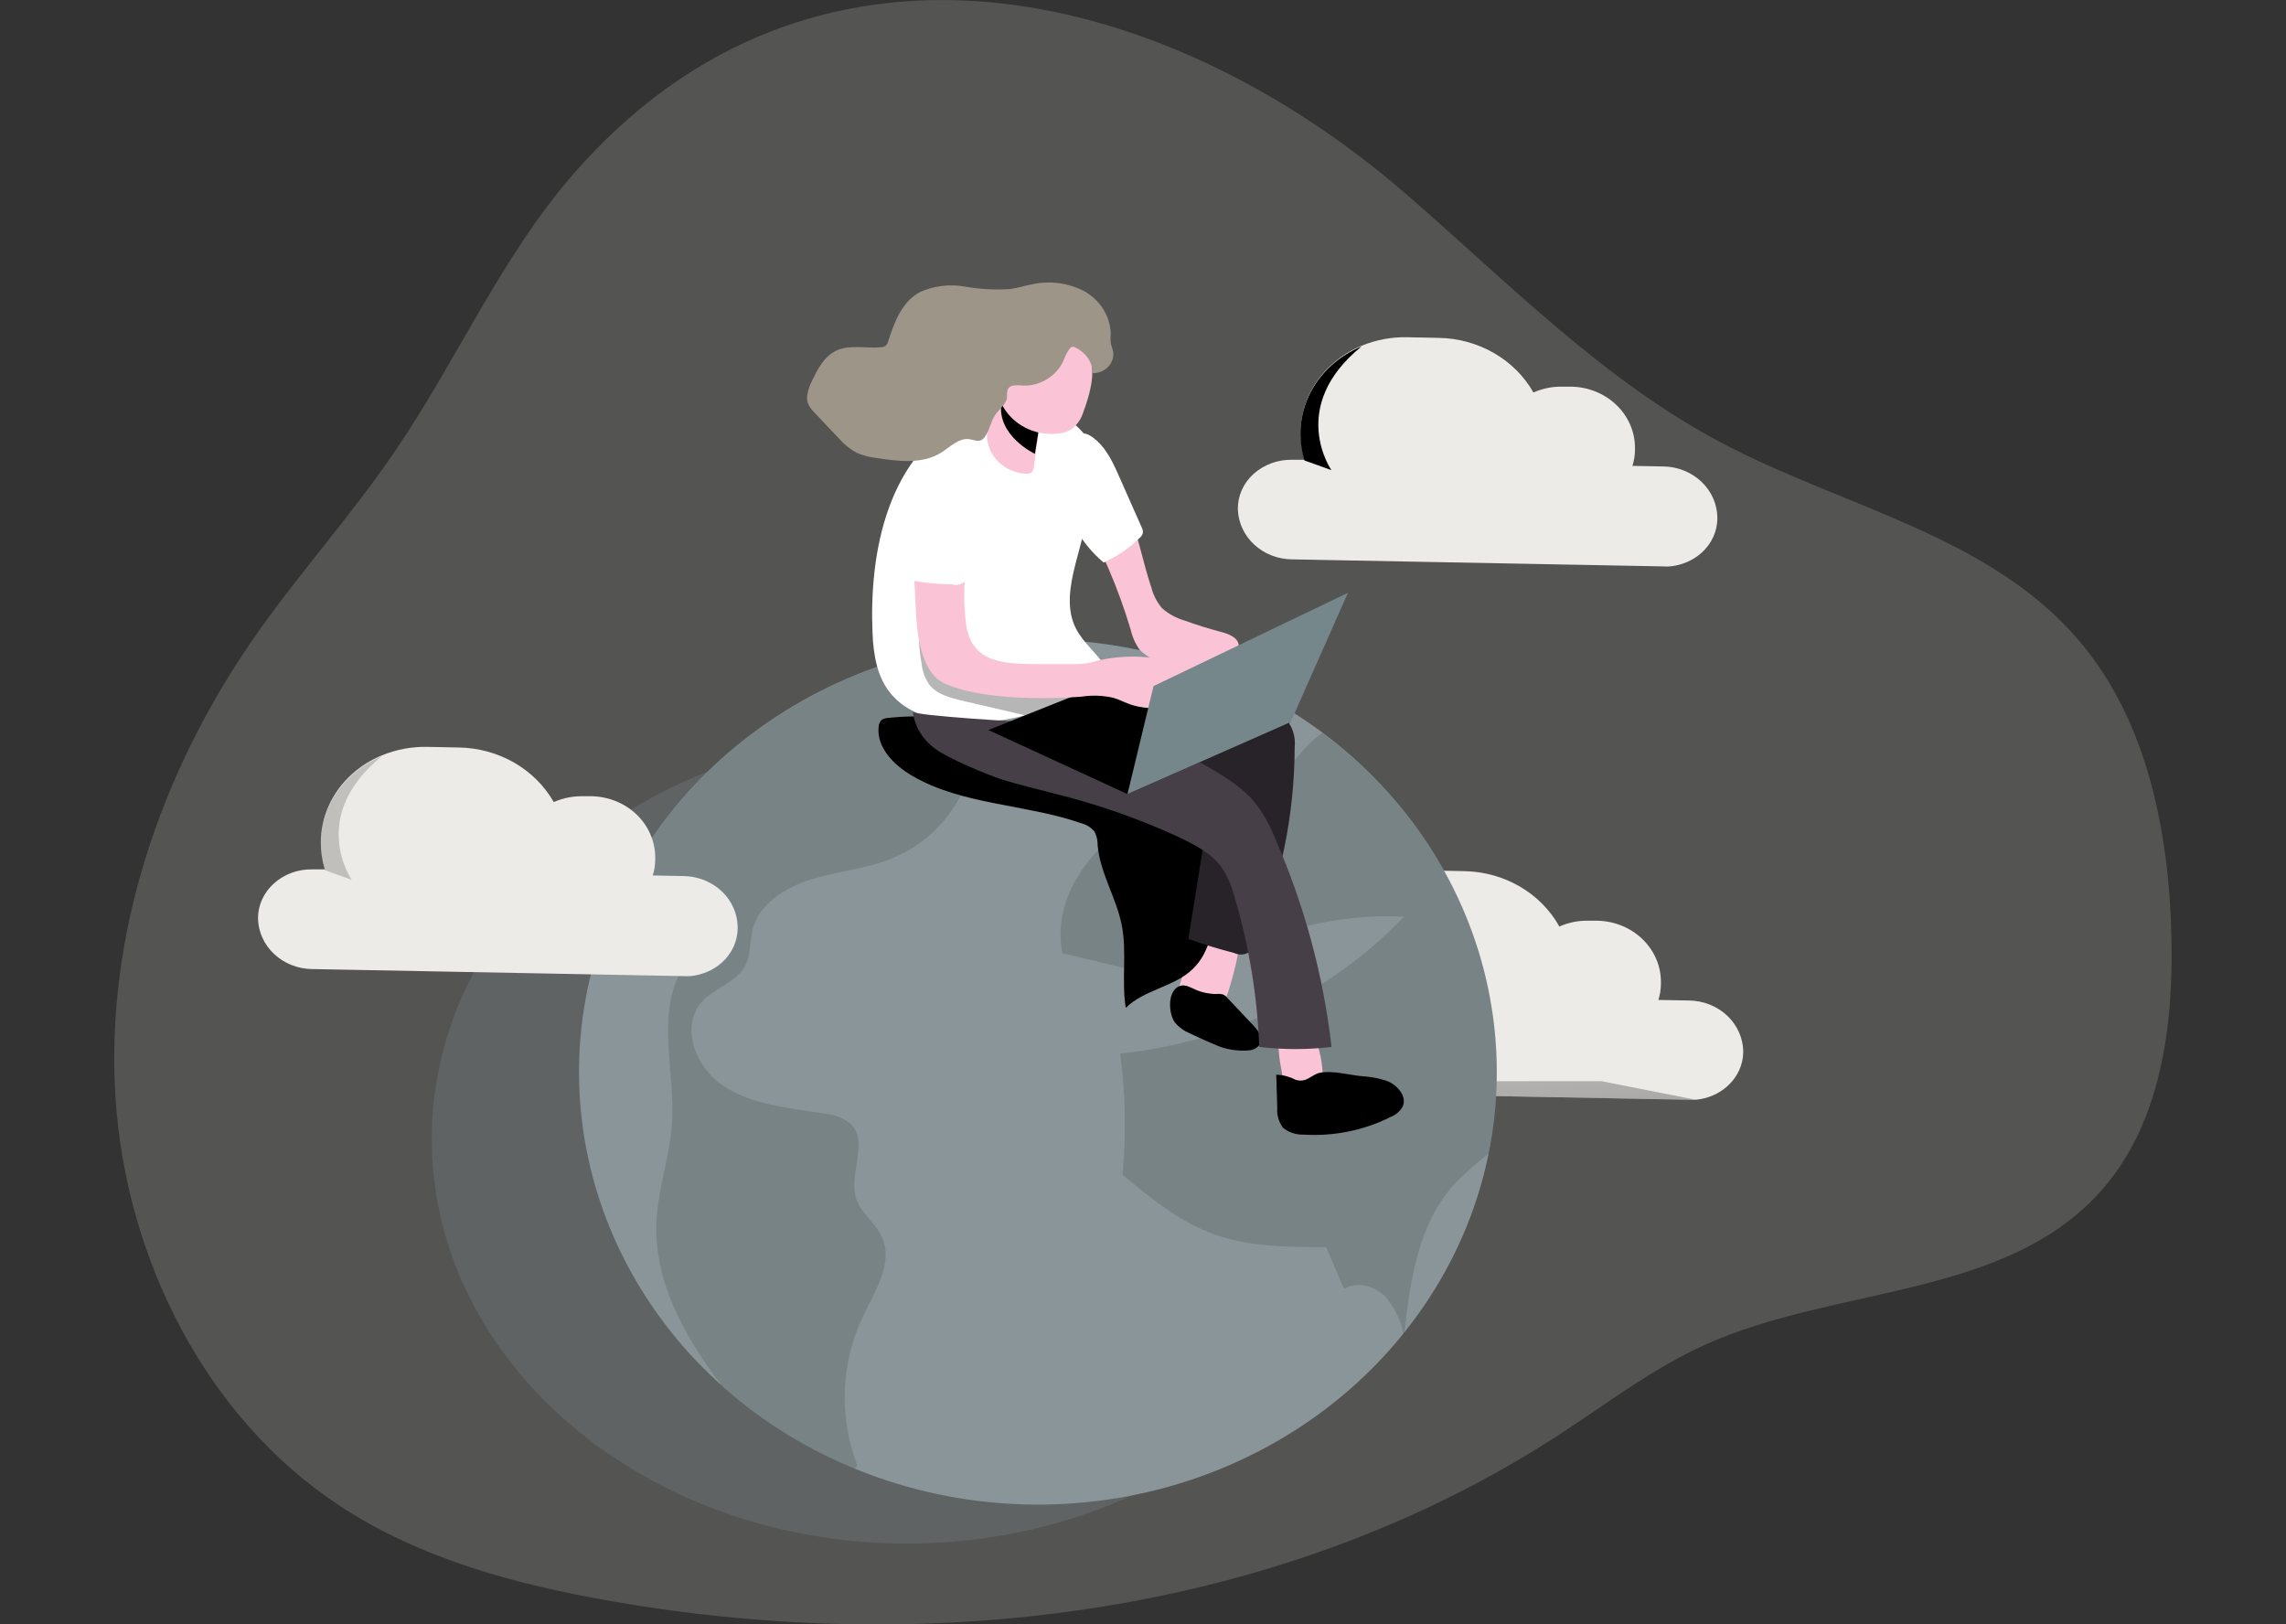 <svg width="456" height="324" viewBox="0 0 456 324" fill="none" xmlns="http://www.w3.org/2000/svg">
<rect x="0" y="0" width="456" height="324" fill="#333333" stroke="none"/>
<g clip-path="url(#clip0)">
<path opacity="0.18" d="M113.948 35.209C99.912 51.507 91.172 71.769 79.075 89.57C70.126 102.872 59.208 114.782 50.109 128.028C31.972 154.407 21.024 186.565 23.023 218.695C25.021 250.825 40.921 282.547 67.426 300.138C83.699 310.951 102.955 316.084 122.107 319.416C186.587 330.665 255.989 322.003 311.087 286.133C320.544 279.974 329.597 273.028 339.859 268.36C366.215 256.351 400.402 259.135 419.509 237.087C431.008 223.813 433.544 204.831 433.156 187.128C432.694 165.867 428.279 143.538 414.542 127.592C396.643 106.683 367.408 101.087 343.215 88.221C319.634 75.748 300.616 56.133 280.361 38.612C231.632 -3.558 161.529 -20.037 113.948 35.209Z" fill="#EDEBE8"/>
<path d="M347.735 209.724C347.738 211.025 347.457 212.313 346.911 213.508C346.364 214.703 345.563 215.779 344.558 216.67C342.836 218.213 340.613 219.164 338.248 219.37C337.807 219.405 337.363 219.405 336.921 219.37L262.835 217.964C259.995 217.935 257.279 216.862 255.265 214.974C253.251 213.086 252.098 210.531 252.051 207.854C252.046 206.553 252.322 205.265 252.864 204.068C253.405 202.871 254.199 201.791 255.199 200.894C257.256 199.05 259.997 198.04 262.835 198.081H265.356C264.835 196.357 264.569 194.573 264.566 192.78C264.561 190.218 265.112 187.681 266.184 185.326C267.256 182.971 268.827 180.847 270.8 179.084C272.541 177.515 274.561 176.244 276.766 175.33C279.624 174.156 282.718 173.58 285.835 173.643L292.129 173.769C296.045 173.845 299.868 174.91 303.197 176.854C306.527 178.798 309.241 181.55 311.057 184.821C312.872 184.008 314.865 183.608 316.874 183.654H318.5C321.872 183.687 325.098 184.958 327.49 187.198C329.883 189.438 331.255 192.47 331.313 195.649V196.225C331.312 197.321 331.141 198.41 330.806 199.459L336.936 199.572C339.783 199.608 342.503 200.688 344.519 202.584C346.535 204.479 347.688 207.04 347.735 209.724Z" fill="#EDEBE8"/>
<path d="M338.248 219.37C337.807 219.405 337.363 219.405 336.921 219.37L262.835 217.964C259.995 217.935 257.279 216.862 255.265 214.974C253.251 213.086 252.098 210.531 252.051 207.854C252.046 206.553 252.322 205.265 252.864 204.068C253.405 202.871 254.199 201.791 255.199 200.894C252.215 218.147 271.382 215.672 271.382 215.672H319.514L338.248 219.37Z" fill="url(#paint0_linear)"/>
<path d="M270.785 200.162L265.401 198.236C264.88 196.512 264.614 194.728 264.61 192.935C264.606 190.372 265.157 187.836 266.229 185.481C267.301 183.126 268.872 181.002 270.845 179.239C272.586 177.669 274.606 176.399 276.811 175.485C261.911 187.521 270.785 200.162 270.785 200.162Z" fill="url(#paint1_linear)"/>
<path opacity="0.23" d="M180.904 307.9C233.246 307.9 275.678 271.77 275.678 227.202C275.678 182.634 233.246 146.504 180.904 146.504C128.562 146.504 86.131 182.634 86.131 227.202C86.131 271.77 128.562 307.9 180.904 307.9Z" fill="#899598"/>
<path d="M298.573 213.83C298.598 232.565 292.13 250.794 280.153 265.744L279.959 265.997C266.834 282.304 247.988 293.682 226.786 298.098C205.584 302.515 183.408 299.682 164.217 290.107C145.026 280.532 130.07 264.837 122.021 245.825C113.972 226.814 113.354 205.725 120.277 186.323C127.2 166.922 141.213 150.473 159.814 139.912C178.414 129.352 200.391 125.37 221.819 128.675C243.248 131.981 262.732 142.36 276.791 157.959C290.851 173.558 298.572 193.36 298.573 213.83Z" fill="#899598"/>
<path d="M177.578 171.379C172.551 173.333 167.003 173.797 161.842 175.4C156.681 177.003 151.505 180.237 150.178 185.243C149.492 187.76 149.85 190.558 148.537 192.836C146.792 195.902 142.705 197.055 140.229 199.586C135.516 204.479 138.618 212.874 144.376 216.656C150.133 220.439 157.487 221.015 164.378 222.126C166.263 222.268 168.061 222.939 169.538 224.052C173.551 227.666 169.106 234.205 170.806 239.182C171.761 241.995 174.58 243.921 175.863 246.621C178.324 251.767 174.595 257.448 172.134 262.594C167.695 271.983 167.294 282.63 171.015 292.292C170.844 292.525 170.654 292.746 170.448 292.953C160.632 288.892 151.643 283.248 143.884 276.276C136.321 266.278 130.34 255.381 130.967 243.401C131.31 236.904 133.607 230.633 134.039 224.165C134.755 213.661 130.728 202.257 136.187 193.089C139.17 188.013 144.987 182.445 141.736 177.524C135.993 178.311 129.803 178.438 124.538 176.553C130.999 163.865 140.652 152.858 152.658 144.491C164.663 136.124 178.656 130.651 193.418 128.548C199.086 143.819 194.582 164.629 177.578 171.379Z" fill="url(#paint2_linear)"/>
<path d="M298.573 213.83C298.579 219.289 298.035 224.737 296.947 230.099C294.515 231.963 292.236 233.998 290.131 236.187C282.897 244.174 281.33 255.254 280.152 265.716C280.152 265.941 280.152 266.166 280.078 266.377C280.078 266.236 280.078 266.11 279.958 265.969C279.383 263.282 278.141 260.762 276.334 258.615C274.275 256.52 270.621 255.479 268.115 257.125C266.922 254.312 265.724 251.523 264.521 248.758C257.063 248.758 249.366 248.758 242.356 246.269C235.346 243.78 229.544 239.014 223.935 234.359C224.672 226.295 224.512 218.179 223.458 210.146C245.243 207.917 265.395 198.201 280.063 182.853C266.944 182.236 253.938 185.4 242.774 191.922C240.387 193.329 237.971 194.903 235.182 195.128C233.414 195.17 231.651 194.942 229.961 194.453L211.928 190.137C209.676 179.197 217.715 168.215 228.052 162.801C235.808 158.752 245.22 159.539 252.663 155.996C257.764 153.577 259.255 149.345 263.715 146.237H263.805C274.638 154.297 283.395 164.566 289.416 176.272C295.438 187.979 298.569 200.819 298.573 213.83Z" fill="url(#paint3_linear)"/>
<path d="M235.361 196.352C234.824 198.011 234.317 199.951 235.361 201.343C235.874 201.939 236.549 202.391 237.315 202.651C238.206 203.052 239.197 203.213 240.179 203.116C241.16 203.02 242.095 202.669 242.878 202.103C243.697 201.258 244.277 200.233 244.564 199.122C245.958 195.087 246.957 190.94 247.547 186.734C247.659 186.347 247.659 185.939 247.547 185.553C247.314 185.147 246.94 184.829 246.488 184.653C244.116 183.458 240.402 182.501 239.03 185.145C237.345 188.548 236.554 192.752 235.361 196.352Z" fill="#FBC4D6"/>
<path d="M242.535 198.278C243.036 198.213 243.546 198.257 244.027 198.405C244.354 198.576 244.639 198.811 244.862 199.094L250.008 204.535C251.007 205.59 252.051 207.038 251.35 208.29C251.103 208.638 250.777 208.93 250.395 209.144C250.013 209.358 249.585 209.489 249.143 209.527C246.65 209.742 244.145 209.279 241.924 208.191C240.343 207.545 238.776 206.785 237.24 206.082C236.099 205.594 235.1 204.85 234.332 203.917C233.153 202.229 232.84 198.18 234.898 196.886C235.957 196.253 236.882 196.703 237.882 197.139C239.31 197.873 240.908 198.264 242.535 198.278Z" fill="#899598"/>
<path d="M263.879 214.884C263.92 215.197 263.884 215.515 263.775 215.812C263.597 216.102 263.339 216.34 263.029 216.501C262.051 217.137 260.904 217.502 259.718 217.556C259.125 217.577 258.536 217.469 257.995 217.239C257.454 217.01 256.977 216.666 256.601 216.234C256.052 215.416 255.719 214.485 255.631 213.52C255.194 211.446 254.979 209.336 254.99 207.221C254.964 207.097 254.967 206.969 254.998 206.846C255.03 206.723 255.09 206.607 255.174 206.508C255.258 206.409 255.363 206.329 255.483 206.272C255.604 206.215 255.735 206.184 255.87 206.18C257.719 205.815 261.403 204.901 262.343 207.038C263.3 209.558 263.819 212.208 263.879 214.884Z" fill="#FBC4D6"/>
<path d="M271.71 214.673C273.3 214.754 274.87 215.038 276.379 215.517C277.129 215.762 277.817 216.149 278.402 216.654C278.987 217.16 279.456 217.773 279.78 218.456C280.081 219.125 280.118 219.873 279.884 220.565C279.369 221.592 278.464 222.4 277.348 222.829C272.047 225.485 266.067 226.697 260.076 226.33C258.539 226.389 257.037 225.885 255.885 224.924C255.053 223.763 254.664 222.37 254.781 220.973L254.572 214.364C255.922 214.421 257.239 214.772 258.42 215.391C260.628 216.094 261.493 214.406 263.313 213.985C265.684 213.464 269.294 214.449 271.71 214.673Z" fill="#899598"/>
<path d="M242.535 198.278C243.036 198.213 243.546 198.257 244.027 198.405C244.354 198.576 244.639 198.811 244.862 199.094L250.008 204.535C251.007 205.59 252.051 207.038 251.35 208.29C251.103 208.638 250.777 208.93 250.395 209.144C250.013 209.358 249.585 209.489 249.143 209.527C246.65 209.742 244.145 209.279 241.924 208.191C240.343 207.545 238.776 206.785 237.24 206.082C236.099 205.594 235.1 204.85 234.332 203.917C233.153 202.229 232.84 198.18 234.898 196.886C235.957 196.253 236.882 196.703 237.882 197.139C239.31 197.873 240.908 198.264 242.535 198.278Z" fill="url(#paint4_linear)"/>
<path d="M271.71 214.673C273.3 214.754 274.87 215.038 276.379 215.517C277.129 215.762 277.817 216.149 278.402 216.654C278.987 217.16 279.456 217.773 279.78 218.456C280.081 219.125 280.118 219.873 279.884 220.565C279.369 221.592 278.464 222.4 277.348 222.829C272.047 225.485 266.067 226.697 260.076 226.33C258.539 226.389 257.037 225.885 255.885 224.924C255.053 223.763 254.664 222.37 254.781 220.973L254.572 214.364C255.922 214.421 257.239 214.772 258.42 215.391C260.628 216.094 261.493 214.406 263.313 213.985C265.684 213.464 269.294 214.449 271.71 214.673Z" fill="url(#paint5_linear)"/>
<path d="M186.736 143.074C183.528 142.811 180.299 142.858 177.101 143.214C176.682 143.234 176.277 143.355 175.922 143.566C175.719 143.747 175.555 143.964 175.443 144.206C175.33 144.447 175.27 144.708 175.266 144.972C174.819 149.05 178.249 152.593 181.948 154.744C191.957 160.594 204.575 160.369 215.628 164.194C216.682 164.457 217.618 165.034 218.297 165.839C218.758 166.711 218.984 167.677 218.954 168.651C219.446 174.149 222.683 179.099 223.757 184.512C224.83 189.926 223.682 195.592 224.562 201.048C228.186 197.406 234.362 196.83 237.986 193.23C241.387 189.912 242.058 184.962 242.565 180.378L243.937 167.807C244.192 166.901 244.087 165.938 243.642 165.099C243.197 164.261 242.443 163.604 241.521 163.251C225.203 153.31 206.082 144.648 186.736 143.074Z" fill="url(#paint6_linear)"/>
<path d="M252.723 141.808C254.23 142.093 255.627 142.759 256.765 143.734C257.931 145.265 258.462 147.146 258.256 149.021C258.221 162.364 255.545 175.583 250.366 187.999C250.317 188.436 250.156 188.854 249.896 189.218C249.636 189.582 249.285 189.881 248.875 190.088C248.464 190.294 248.006 190.403 247.54 190.404C247.075 190.405 246.616 190.299 246.204 190.095C243.103 189.305 240.046 188.367 237.046 187.282L241.103 161.972C241.297 161.27 241.255 160.528 240.984 159.849C240.684 159.367 240.264 158.962 239.761 158.668C235.134 155.494 230.246 152.673 225.144 150.231C221.072 148.29 216.403 146.012 215.299 141.906C215.07 141.205 215.024 140.462 215.164 139.74C215.304 139.018 215.627 138.338 216.105 137.758C216.75 137.161 217.509 136.684 218.342 136.352C221.042 135.101 224.443 133.54 227.545 133.793C230.036 134.032 230.991 135.382 233.064 136.38C238.821 139.08 246.473 140.093 252.723 141.808Z" fill="#282328"/>
<path d="M225.009 101.551C227.008 106.739 227.992 112.237 229.752 117.482C230.138 118.872 230.829 120.17 231.781 121.293C233.046 122.437 234.579 123.284 236.256 123.767C238.592 124.62 240.969 125.366 243.385 126.003C244.996 126.411 246.92 127.114 247.099 128.661C247.137 129.177 247.024 129.692 246.771 130.151C246.148 131.199 245.25 132.078 244.164 132.706C243.078 133.334 241.839 133.689 240.566 133.737C238.025 133.801 235.495 133.41 233.108 132.584C230.936 132.169 228.942 131.156 227.381 129.673C226.493 128.44 225.87 127.054 225.546 125.595C223.098 117.404 219.702 109.492 215.419 102.001C214.137 100.022 213.134 97.895 212.435 95.673C211.451 91.792 211.436 82.596 215.687 85.971C219.118 88.699 223.503 97.698 225.009 101.551Z" fill="#FBC4D6"/>
<path d="M208.737 141.316C211.251 140.397 213.698 139.321 216.06 138.096C225.01 133.427 217.686 131.135 214.703 125.525C212.57 121.546 213.435 116.779 214.539 112.462C216.493 104.869 219.103 96.995 217.224 89.416C216.989 88.186 216.48 87.016 215.732 85.985C215.185 85.345 214.553 84.773 213.853 84.283C211.963 82.745 209.789 81.548 207.439 80.754C202.964 79.348 197.893 80.374 193.642 82.385C176.937 90.287 173.372 110.24 174.043 126.2C174.222 130.629 174.953 135.312 177.981 138.7C181.009 142.089 185.289 143.383 189.675 143.889C196.156 144.514 202.701 143.63 208.737 141.316Z" fill="white"/>
<path d="M183.828 132.289C183.962 133.786 184.474 135.232 185.319 136.507C186.811 138.49 189.555 139.221 192.076 139.797L203.427 142.441C204.81 142.836 206.247 143.04 207.692 143.045C210.795 142.905 213.465 141.035 215.926 139.235C216.555 138.829 217.101 138.319 217.537 137.73C211.272 137.168 205.023 136.577 198.788 135.72C195.119 135.213 191.241 134.51 188.541 132.134C187.146 130.835 186.085 129.253 185.438 127.508C184.991 126.425 184.782 123.669 183.484 123.43C183.158 126.383 183.273 129.365 183.828 132.289Z" fill="url(#paint7_linear)"/>
<path d="M206.231 93.114C206.229 93.557 206.042 93.982 205.708 94.295C205.398 94.467 205.036 94.537 204.679 94.492C203.51 94.44 202.367 94.153 201.326 93.65C200.285 93.146 199.37 92.438 198.643 91.574C197.917 90.709 197.395 89.707 197.114 88.636C196.833 87.566 196.798 86.451 197.013 85.366C197.281 83.96 197.923 82.751 198.325 81.429C199.116 78.785 198.982 75.805 200.757 73.625C202.293 76.94 204.047 80.161 206.007 83.271C206.508 83.889 206.856 84.605 207.026 85.367C207.197 86.128 207.185 86.916 206.991 87.672L206.231 93.114Z" fill="#FBC4D6"/>
<path d="M207.111 86.308L206.439 90.526C206.439 90.526 198.758 86.941 199.757 80.29C200.757 73.639 207.111 86.308 207.111 86.308Z" fill="url(#paint8_linear)"/>
<path d="M216.09 82.202C215.696 83.553 214.861 84.754 213.703 85.633C213.151 85.986 212.534 86.239 211.884 86.378C209.6 86.796 207.234 86.522 205.126 85.595C203.017 84.668 201.274 83.136 200.145 81.218C199.081 79.275 198.475 77.139 198.367 74.955C198.259 72.771 198.651 70.591 199.519 68.563C200.228 66.339 201.835 64.466 203.993 63.346C205.173 62.907 206.45 62.751 207.71 62.891C208.969 63.031 210.173 63.462 211.212 64.147C214.038 66.007 216.221 68.608 217.492 71.628C218.581 74.707 217.208 79.263 216.09 82.202Z" fill="#FBC4D6"/>
<path d="M249.814 159.483C251.726 161.778 253.236 164.346 254.289 167.09C260.155 180.426 263.967 194.484 265.61 208.838C260.821 209.401 255.976 209.401 251.186 208.838C250.811 198.705 249.154 188.65 246.249 178.888C245.736 176.786 244.854 174.781 243.639 172.954C241.506 170.043 238.001 168.356 234.69 166.781C226.942 163.231 218.844 160.406 210.512 158.344C206.992 157.43 203.442 156.586 199.981 155.532C197.073 154.604 188.914 151.201 186.557 149.359C185.322 148.476 184.289 147.367 183.52 146.099C182.751 144.83 182.262 143.428 182.083 141.977C182.083 142.708 204.814 144.17 206.44 144.002C211.914 143.453 218.372 140.5 223.772 142.595C227.993 144.226 231.856 147.629 235.704 149.978C240.373 152.734 246.07 155.405 249.814 159.483Z" fill="#473F47"/>
<path d="M224.905 158.4L197.162 145.618L229.693 132.612L257.451 144.044L224.905 158.4Z" fill="black"/>
<path d="M182.649 98.387C182.649 98.879 182.515 99.357 182.455 99.793C181.635 106.992 182.381 114.051 182.664 121.208C182.843 125.638 183.455 134.074 188.452 136.338C197.789 140.557 215.807 138.954 215.807 138.954C217.896 138.638 220.031 138.719 222.086 139.193C223.205 139.516 224.234 140.064 225.323 140.458C229.261 141.864 233.661 141.161 237.807 140.458C238.522 140.378 239.212 140.163 239.836 139.825C240.559 139.219 241.001 138.369 241.065 137.459C241.129 136.549 240.811 135.651 240.179 134.96C238.833 133.627 237.082 132.718 235.167 132.359C229.931 130.747 224.322 130.543 218.969 131.768C218.285 131.985 217.587 132.164 216.881 132.303C216.052 132.429 215.214 132.486 214.375 132.471H208.021C200.712 132.471 193.821 132.556 192.717 124.499C192.31 121.515 192.23 118.499 192.479 115.499C192.911 110.086 194.418 104.714 194.105 99.301C194.086 97.584 193.63 95.896 192.777 94.379C192.345 93.626 191.714 92.99 190.946 92.532C190.179 92.074 189.299 91.81 188.392 91.764C187.452 91.83 186.547 92.124 185.763 92.616C184.979 93.109 184.343 93.784 183.917 94.576C183.257 95.765 182.828 97.055 182.649 98.387Z" fill="#FBC4D6"/>
<path d="M268.876 118.255L230.096 136.858L224.905 158.4L257.451 144.044L268.876 118.255Z" fill="#75878B"/>
<path d="M217.999 74.441C217.957 73.102 217.43 71.817 216.508 70.799C216.039 70.286 215.485 69.849 214.867 69.505C214.002 69.027 213.793 68.985 213.226 69.758C212.495 70.756 212.257 71.924 211.586 72.964C210.851 74.118 209.827 75.084 208.602 75.776C207.227 76.581 205.626 76.978 204.008 76.915C203.366 76.824 202.712 76.824 202.069 76.915C201.854 76.954 201.649 77.037 201.471 77.158C201.293 77.28 201.146 77.437 201.04 77.618C200.886 78.144 200.831 78.691 200.876 79.235C200.742 80.641 199.265 81.64 198.445 82.863C197.625 84.087 197.386 85.9 196.401 87.208C196.219 87.471 195.967 87.684 195.671 87.827C194.97 88.108 194.179 87.742 193.448 87.616C191.285 87.264 189.54 89.163 187.691 90.316C183.977 92.622 179.114 92.031 174.729 91.342C173.387 91.189 172.078 90.838 170.851 90.302C169.526 89.564 168.35 88.612 167.376 87.489C165.75 85.802 164.139 84.087 162.543 82.371C161.95 81.822 161.479 81.167 161.156 80.445C160.985 79.941 160.939 79.407 161.022 78.884C161.167 77.907 161.474 76.958 161.932 76.072C163.095 73.611 164.452 70.939 167.077 69.828C169.703 68.718 172.805 69.547 175.699 69.266C176.051 69.265 176.395 69.162 176.683 68.971C176.913 68.725 177.077 68.431 177.16 68.113C178.369 64.33 179.875 60.224 183.485 58.27C186.266 57.01 189.401 56.621 192.434 57.159C195.436 57.694 198.5 57.859 201.547 57.651C203.039 57.426 204.53 56.962 206.022 56.681C209.51 55.95 213.161 56.451 216.284 58.087C217.825 58.952 219.115 60.164 220.036 61.614C220.958 63.065 221.483 64.708 221.564 66.397C221.504 67.057 221.504 67.72 221.564 68.38C221.668 68.999 221.952 69.603 222.056 70.222C222.117 70.757 222.058 71.298 221.881 71.809C221.705 72.321 221.415 72.791 221.032 73.19C220.649 73.588 220.18 73.906 219.658 74.121C219.135 74.337 218.57 74.445 217.999 74.441Z" fill="#9D9588"/>
<path d="M181.292 102.38C180.832 106.36 180.782 110.372 181.143 114.36C181.125 114.707 181.219 115.05 181.411 115.345C181.728 115.672 182.166 115.873 182.634 115.907C185.05 116.331 187.501 116.552 189.958 116.568C190.303 116.672 190.668 116.703 191.026 116.659C191.385 116.614 191.729 116.496 192.034 116.312C192.339 116.128 192.597 115.883 192.79 115.594C192.983 115.306 193.106 114.98 193.15 114.642C194.492 109.355 195.82 104.068 196.834 98.71C197.237 96.559 197.52 94.14 196.148 92.397C194.164 89.866 188.81 89.584 186.229 91.426C183.112 93.69 181.784 98.977 181.292 102.38Z" fill="white"/>
<path d="M223.503 95.631L227.724 105.164C227.933 105.535 228.016 105.957 227.963 106.373C227.855 106.715 227.649 107.022 227.366 107.259C225.304 109.315 222.856 110.993 220.147 112.209C217.649 110.105 215.62 107.552 214.181 104.7C212.778 101.311 213.092 97.543 213.509 93.929C213.763 91.637 213.673 84.269 217.805 87.124C220.684 89.078 222.205 92.692 223.503 95.631Z" fill="white"/>
<path d="M147.15 185.061C147.152 186.36 146.872 187.647 146.328 188.841C145.785 190.035 144.988 191.112 143.988 192.007C142.264 193.546 140.043 194.497 137.679 194.707C137.237 194.728 136.794 194.728 136.351 194.707L62.266 193.301C59.422 193.272 56.702 192.197 54.685 190.307C52.668 188.416 51.513 185.858 51.467 183.176C51.465 181.877 51.745 180.591 52.289 179.396C52.833 178.202 53.629 177.125 54.629 176.23C55.643 175.311 56.84 174.589 58.15 174.107C59.461 173.624 60.859 173.39 62.266 173.418H64.786C64.258 171.69 63.992 169.901 63.996 168.103C63.991 165.54 64.541 163.003 65.613 160.648C66.686 158.293 68.257 156.169 70.231 154.407C71.97 152.838 73.99 151.572 76.197 150.667C79.054 149.491 82.149 148.916 85.266 148.979L91.56 149.106C95.451 149.174 99.253 150.218 102.575 152.131C105.896 154.044 108.617 156.756 110.458 159.989C112.278 159.189 114.267 158.79 116.275 158.822H117.901C121.272 158.862 124.493 160.138 126.882 162.38C129.272 164.622 130.64 167.653 130.698 170.831V171.407C130.704 172.498 130.538 173.583 130.206 174.627L136.336 174.754C139.217 174.78 141.969 175.877 143.995 177.808C146.02 179.739 147.154 182.345 147.15 185.061Z" fill="#EDEBE8"/>
<path d="M137.679 194.706C137.237 194.728 136.794 194.728 136.351 194.706L62.266 193.3C59.422 193.271 56.702 192.197 54.685 190.306C52.668 188.416 51.513 185.857 51.467 183.176C51.465 181.877 51.745 180.59 52.289 179.396C52.833 178.202 53.629 177.124 54.629 176.23C51.72 193.469 70.812 191.008 70.812 191.008H118.945L137.679 194.706Z" fill="url(#paint9_linear)"/>
<path d="M70.156 175.499L64.786 173.572C64.258 171.845 63.992 170.055 63.996 168.257C63.991 165.694 64.541 163.158 65.613 160.803C66.685 158.448 68.257 156.324 70.23 154.562C71.969 152.993 73.989 151.727 76.197 150.821C61.326 162.858 70.156 175.499 70.156 175.499Z" fill="url(#paint10_linear)"/>
<path d="M342.574 103.336C342.575 104.637 342.294 105.925 341.748 107.119C341.201 108.314 340.401 109.39 339.397 110.283C337.668 111.822 335.441 112.773 333.073 112.982C332.631 113.018 332.187 113.018 331.745 112.982L257.675 111.576C254.855 111.541 252.159 110.476 250.154 108.607C248.149 106.738 246.99 104.208 246.921 101.551C246.905 100.238 247.176 98.936 247.718 97.726C248.259 96.517 249.059 95.425 250.068 94.52C252.131 92.677 254.877 91.668 257.719 91.708H260.225C259.704 89.983 259.438 88.2 259.435 86.406C259.431 83.844 259.981 81.307 261.053 78.952C262.126 76.597 263.696 74.474 265.669 72.711C267.409 71.139 269.429 69.868 271.636 68.957C274.493 67.78 277.587 67.204 280.704 67.269L286.999 67.396C290.89 67.463 294.692 68.509 298.011 70.425C301.331 72.341 304.048 75.057 305.882 78.293C307.697 77.481 309.69 77.081 311.699 77.126H313.325C316.697 77.159 319.922 78.43 322.315 80.67C324.708 82.91 326.079 85.942 326.137 89.12V89.697C326.136 90.792 325.965 91.882 325.63 92.931L331.76 93.043C334.636 93.077 337.381 94.175 339.405 96.101C341.428 98.027 342.567 100.626 342.574 103.336Z" fill="#EDEBE8"/>
<path d="M333.088 112.982C332.646 113.018 332.202 113.018 331.76 112.982L257.69 111.576C254.867 111.544 252.168 110.482 250.159 108.612C248.151 106.742 246.99 104.211 246.921 101.551C246.905 100.238 247.176 98.936 247.718 97.727C248.259 96.517 249.059 95.425 250.068 94.52C247.085 111.773 266.251 109.298 266.251 109.298H314.384L333.088 112.982Z" fill="url(#paint11_linear)"/>
<path d="M265.58 93.775L260.195 91.848C259.674 90.124 259.408 88.34 259.405 86.547C259.401 83.984 259.951 81.448 261.024 79.093C262.096 76.738 263.666 74.614 265.64 72.852C267.379 71.28 269.399 70.009 271.606 69.097C256.75 81.134 265.58 93.775 265.58 93.775Z" fill="url(#paint12_linear)"/>
<path d="M202.174 76.943C201.958 76.982 201.754 77.065 201.576 77.186C201.398 77.308 201.251 77.465 201.145 77.647C200.991 78.172 200.935 78.72 200.981 79.263C200.846 80.67 199.37 81.668 198.549 82.891C197.729 84.115 197.49 85.929 196.506 87.236C196.323 87.499 196.071 87.712 195.775 87.855C195.074 88.136 194.283 87.771 193.553 87.644C191.39 87.293 189.645 89.191 187.795 90.344C184.081 92.65 179.219 92.059 174.834 91.37C173.454 91.219 172.109 90.858 170.851 90.302C169.526 89.564 168.35 88.612 167.376 87.489C165.75 85.802 164.139 84.087 162.543 82.371C161.95 81.822 161.479 81.167 161.156 80.445C160.985 79.941 160.939 79.407 161.022 78.884C161.717 78.488 162.44 78.136 163.184 77.829C165.471 76.672 168.144 76.395 170.642 77.056C172.641 77.787 174.058 79.46 175.773 80.656C178.165 82.234 181.075 82.96 183.982 82.703C186.89 82.445 189.605 81.221 191.643 79.249C192.395 78.316 193.278 77.483 194.269 76.775C196.044 75.861 199.653 76.001 202.174 76.943Z" fill="url(#paint13_linear)"/>
</g>
<defs>
<linearGradient id="paint0_linear" x1="298.185" y1="250.727" x2="292.176" y2="168.61" gradientUnits="userSpaceOnUse">
<stop offset="0.01"/>
<stop offset="0.13" stop-opacity="0.69"/>
<stop offset="0.25" stop-opacity="0.32"/>
<stop offset="1" stop-opacity="0"/>
</linearGradient>
<linearGradient id="paint1_linear" x1="2233.6" y1="3893.65" x2="2954.34" y2="3727.85" gradientUnits="userSpaceOnUse">
<stop offset="0.01"/>
<stop offset="0.13" stop-opacity="0.69"/>
<stop offset="0.25" stop-opacity="0.32"/>
<stop offset="1" stop-opacity="0"/>
</linearGradient>
<linearGradient id="paint2_linear" x1="8806.04" y1="42895.1" x2="931.288" y2="-17462.6" gradientUnits="userSpaceOnUse">
<stop offset="0.01"/>
<stop offset="0.13" stop-opacity="0.69"/>
<stop offset="0.25" stop-opacity="0.32"/>
<stop offset="1" stop-opacity="0"/>
</linearGradient>
<linearGradient id="paint3_linear" x1="16202.5" y1="30978.9" x2="12723" y2="-13608.4" gradientUnits="userSpaceOnUse">
<stop offset="0.01"/>
<stop offset="0.13" stop-opacity="0.69"/>
<stop offset="0.25" stop-opacity="0.32"/>
<stop offset="1" stop-opacity="0"/>
</linearGradient>
<linearGradient id="paint4_linear" x1="-15933.1" y1="2089.73" x2="-16227.5" y2="2293.93" gradientUnits="userSpaceOnUse">
<stop offset="0.01"/>
<stop offset="0.13" stop-opacity="0.69"/>
<stop offset="0.25" stop-opacity="0.32"/>
<stop offset="1" stop-opacity="0"/>
</linearGradient>
<linearGradient id="paint5_linear" x1="-22513.4" y1="2356.4" x2="-22592.5" y2="1995.75" gradientUnits="userSpaceOnUse">
<stop offset="0.01"/>
<stop offset="0.13" stop-opacity="0.69"/>
<stop offset="0.25" stop-opacity="0.32"/>
<stop offset="1" stop-opacity="0"/>
</linearGradient>
<linearGradient id="paint6_linear" x1="-64438.5" y1="5170.42" x2="-68295" y2="11499.6" gradientUnits="userSpaceOnUse">
<stop offset="0.01"/>
<stop offset="0.13" stop-opacity="0.69"/>
<stop offset="0.25" stop-opacity="0.32"/>
<stop offset="1" stop-opacity="0"/>
</linearGradient>
<linearGradient id="paint7_linear" x1="5480.94" y1="1622.45" x2="4858.7" y2="3204.26" gradientUnits="userSpaceOnUse">
<stop offset="0.01"/>
<stop offset="0.13" stop-opacity="0.69"/>
<stop offset="0.25" stop-opacity="0.32"/>
<stop offset="1" stop-opacity="0"/>
</linearGradient>
<linearGradient id="paint8_linear" x1="-5853.38" y1="765.434" x2="-5994.96" y2="954.703" gradientUnits="userSpaceOnUse">
<stop offset="0.01"/>
<stop offset="0.13" stop-opacity="0.69"/>
<stop offset="0.25" stop-opacity="0.32"/>
<stop offset="1" stop-opacity="0"/>
</linearGradient>
<linearGradient id="paint9_linear" x1="6250.12" y1="3219.17" x2="6232" y2="2133.54" gradientUnits="userSpaceOnUse">
<stop offset="0.01"/>
<stop offset="0.13" stop-opacity="0.69"/>
<stop offset="0.25" stop-opacity="0.32"/>
<stop offset="1" stop-opacity="0"/>
</linearGradient>
<linearGradient id="paint10_linear" x1="392.202" y1="3435.89" x2="1112.98" y2="3270.19" gradientUnits="userSpaceOnUse">
<stop offset="0.01"/>
<stop offset="0.13" stop-opacity="0.69"/>
<stop offset="0.25" stop-opacity="0.32"/>
<stop offset="1" stop-opacity="0"/>
</linearGradient>
<linearGradient id="paint11_linear" x1="17732.1" y1="2062.33" x2="17714" y2="977.07" gradientUnits="userSpaceOnUse">
<stop offset="0.01"/>
<stop offset="0.13" stop-opacity="0.69"/>
<stop offset="0.25" stop-opacity="0.32"/>
<stop offset="1" stop-opacity="0"/>
</linearGradient>
<linearGradient id="paint12_linear" x1="2186.19" y1="1920.16" x2="2906.93" y2="1754.35" gradientUnits="userSpaceOnUse">
<stop offset="0.01"/>
<stop offset="0.13" stop-opacity="0.69"/>
<stop offset="0.25" stop-opacity="0.32"/>
<stop offset="1" stop-opacity="0"/>
</linearGradient>
<linearGradient id="paint13_linear" x1="6499.59" y1="1348.58" x2="5719.86" y2="-198.574" gradientUnits="userSpaceOnUse">
<stop offset="0.01"/>
<stop offset="0.13" stop-opacity="0.69"/>
<stop offset="0.25" stop-opacity="0.32"/>
<stop offset="1" stop-opacity="0"/>
</linearGradient>
<clipPath id="clip0">
<rect width="456" height="324" fill="white"/>
</clipPath>
</defs>
</svg>
